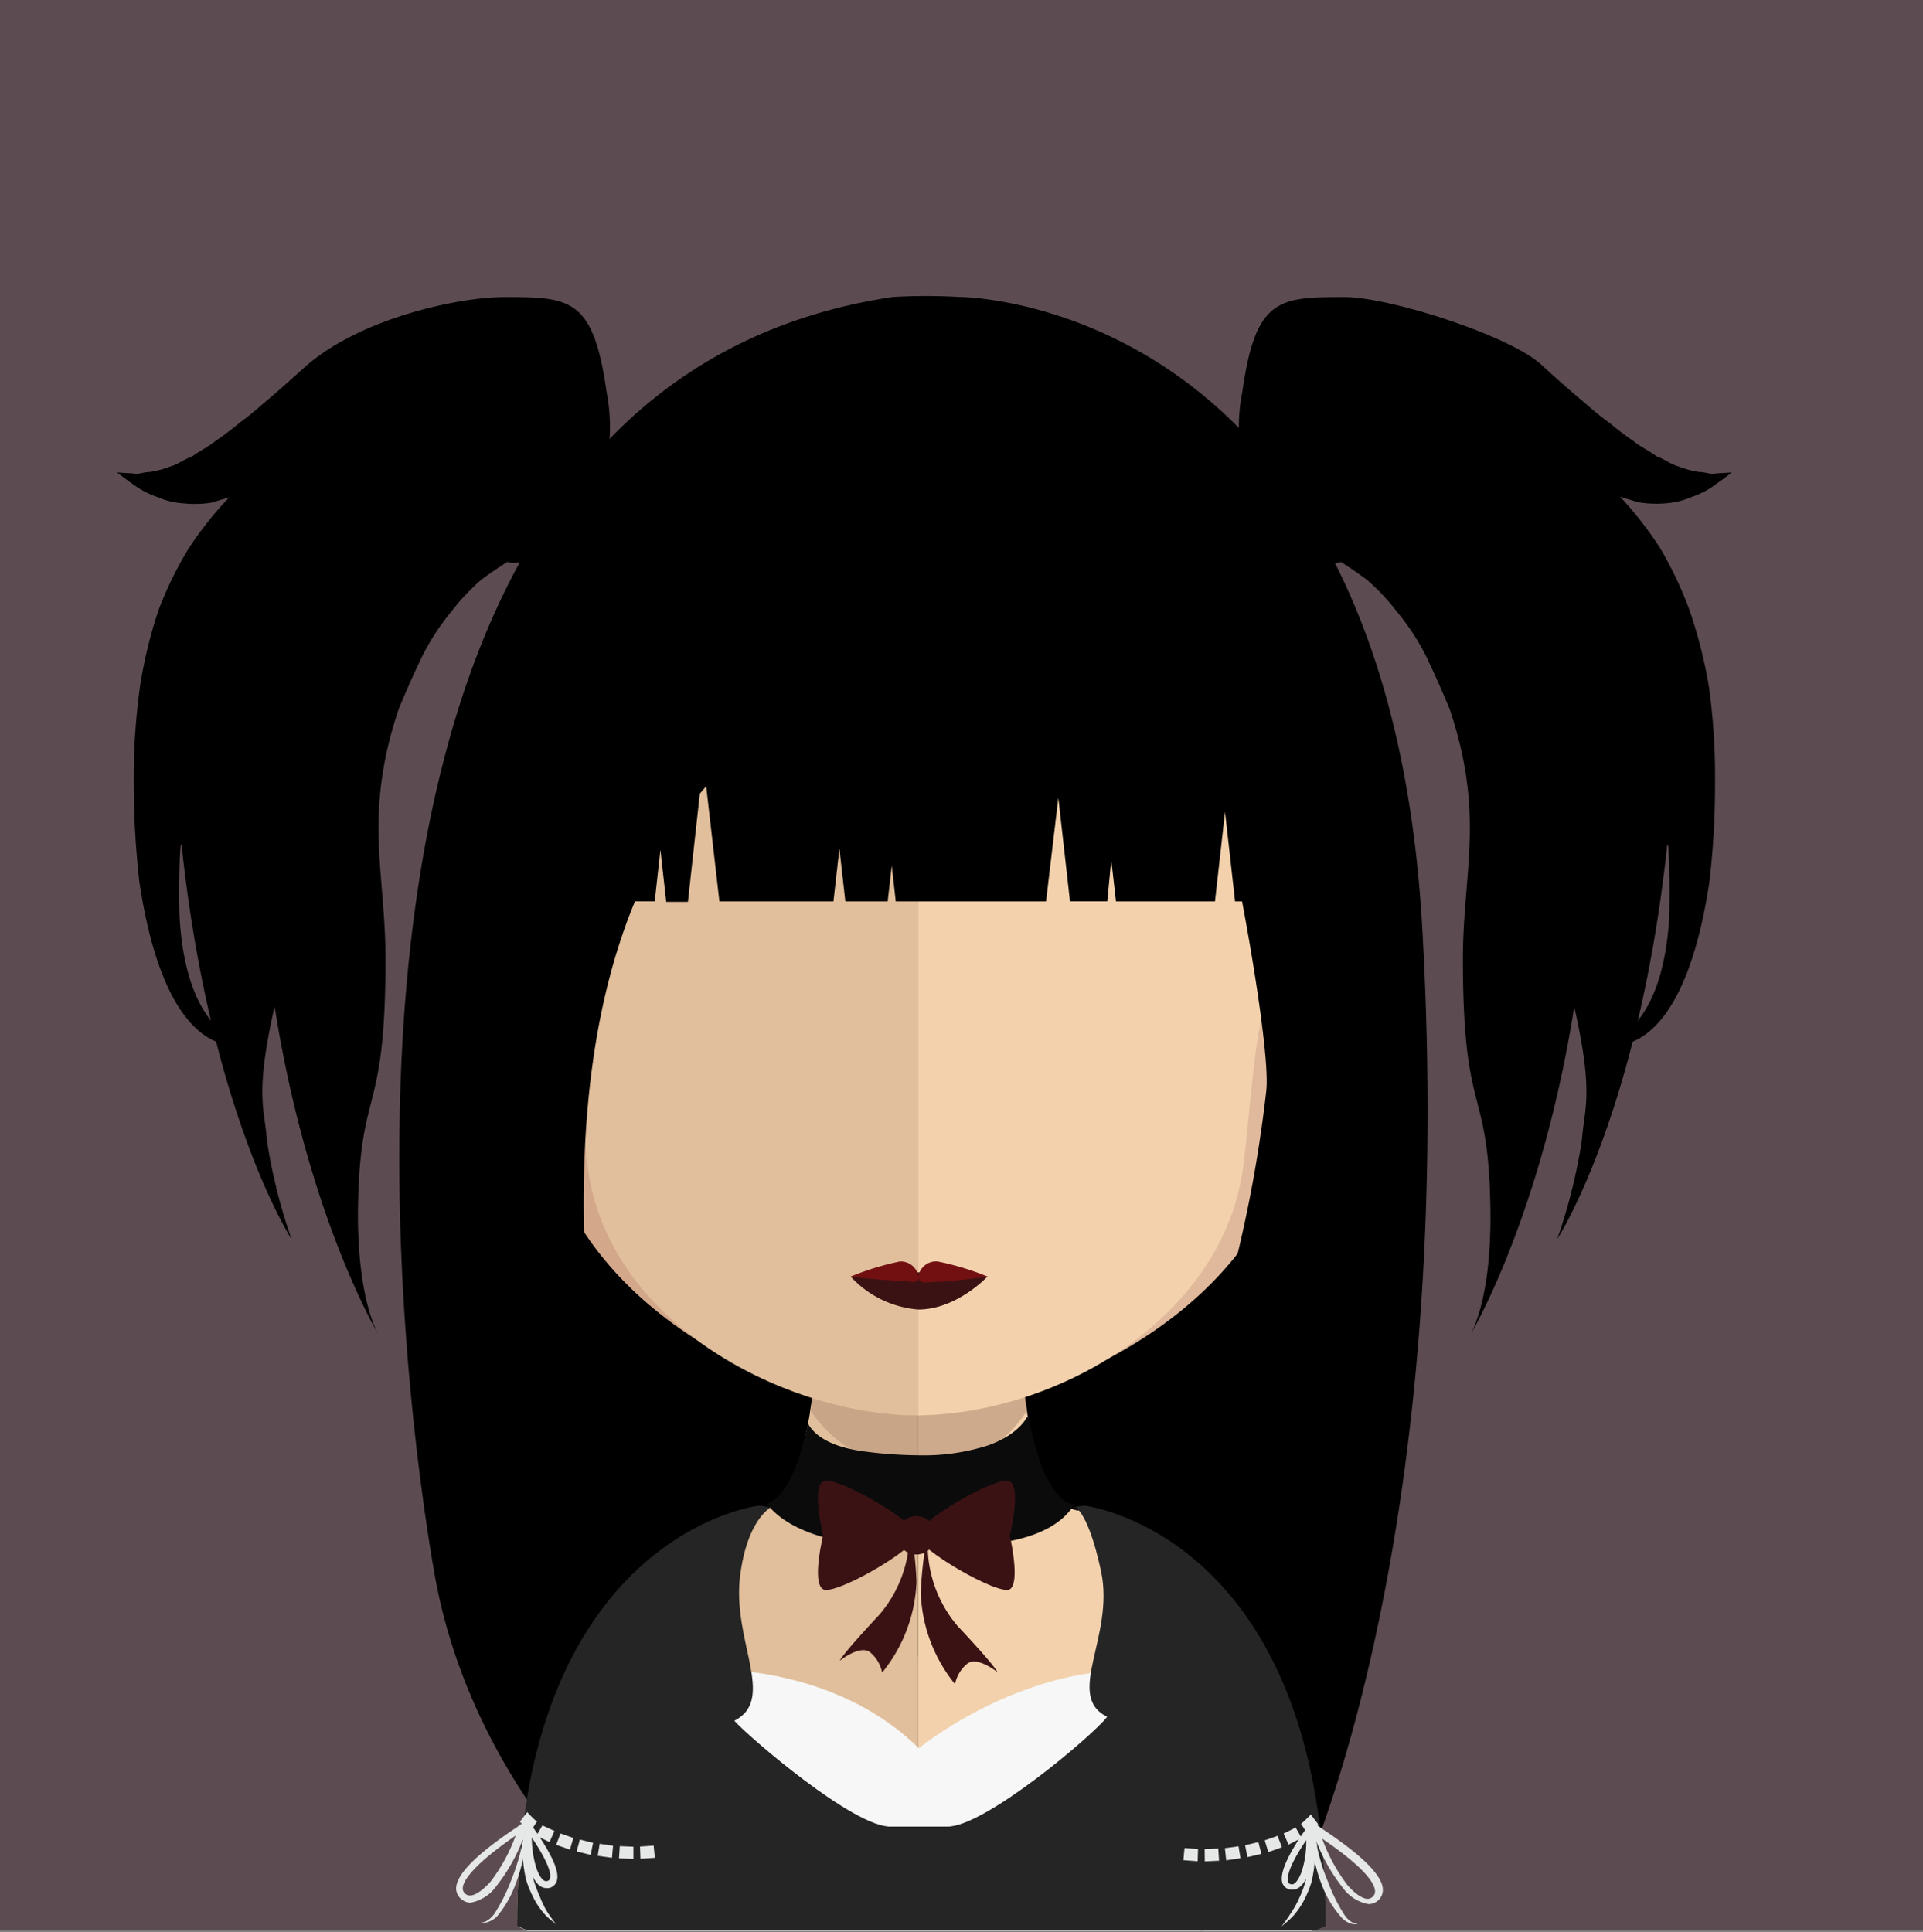 <svg xmlns="http://www.w3.org/2000/svg" viewBox="0 0 145.36 146.06"><rect x="0" y="0" width="145.36" height="146.06" fill="#808080" stroke="none"/><defs><style>.cls-1{fill:#5c4c52;}.cls-2{fill:#e1bf9c;}.cls-3{fill:#f2d1ac;}.cls-4,.cls-6{fill:#c09a80;}.cls-4{opacity:0.7;}.cls-5{fill:#d3a789;}.cls-7{fill:#e0b89b;}.cls-8{fill:#3b1214;}.cls-9{fill:#710f11;}.cls-10{fill:#f7f7f7;}.cls-11{fill:#262525;}.cls-12{fill:#0b0b0b;}.cls-13{fill:#e6e8e7;}</style></defs><title>Asset 187</title><g id="Layer_2" data-name="Layer 2"><g id="Layer_1-2" data-name="Layer 1"><rect class="cls-1" width="145.36" height="145.95"/><path d="M81.65,75.52c-4.64,0-8.87,2.57-12.13,6.82-3.41-5.46-8.21-8.89-13.55-8.89-10.32,0-18.68,12.71-18.68,28.38S45.65,130.21,56,130.21c4.63,0,8.86-2.58,12.13-6.83,3.4,5.47,8.2,8.89,13.55,8.89,10.31,0,18.67-12.7,18.67-28.38S92,75.52,81.65,75.52Z"/><path class="cls-2" d="M69.39,91.5v54.42H39.8l-.72-.31c0-29.19,18.11-31.37,18.11-31.37h.15a3,3,0,0,0,.39-.08c1.49-.42,2.51-2.62,3.19-5.77a6.63,6.63,0,0,0,.15-.75c.06-.31.13-.62.17-1,.17-1,.31-2.05.41-3.15.07-.66.13-1.32.19-2,.27-3.34.35-7,.35-10.42C62.19,91.1,66.17,91.5,69.39,91.5Z"/><path class="cls-3" d="M99.81,145.61s-.27.1-.71.31H69.39V91.5h.06c3.22,0,7.22-.4,7.22-.4,0,3.43.09,7,.36,10.34.06.66.12,1.33.18,2,.13,1.14.25,2.22.42,3.23v0a6.12,6.12,0,0,0,.1.64c0,.21.09.44.13.64.62,3,1.53,5.29,2.86,6a2,2,0,0,0,.31.12,1.7,1.7,0,0,0,.67.13S99.81,116.42,99.81,145.61Z"/><path class="cls-4" d="M77.62,106.65v0a9.58,9.58,0,0,1-8.2,4.46h0a10.29,10.29,0,0,1-8.15-4.44c.16-1,.31-2.06.41-3.15.06-.67.13-1.33.19-2a33,33,0,0,0,7.47,1h.08A31.31,31.31,0,0,0,77,101.44c.06.66.12,1.33.18,2C77.33,104.55,77.45,105.63,77.62,106.65Z"/><path class="cls-5" d="M69.36,33C38.48,33,38.3,57.77,39.67,74c-2.12-3.8-8.38-2.39-7.86,3.69.49,5.82,9.34,8.47,9.22,7.82C43.55,98.65,58.11,106,69.36,107h.24V33Z"/><path class="cls-6" d="M33.36,75.07a3.06,3.06,0,0,1,4.52-.82A2.39,2.39,0,0,1,38.62,77c-.22.77-1.09.84-.87,2A2.11,2.11,0,0,0,39,80.71a2.88,2.88,0,0,1,1.06,1.1,2.8,2.8,0,0,1,.13,1.68c-.24,1-1.71.19-2.7-.23a18.59,18.59,0,0,1-3.24-2.5C32.93,79.35,32.32,76.63,33.36,75.07Z"/><path class="cls-7" d="M69.51,33C100.39,33,100.57,57.77,99.2,74c2.12-3.8,8.38-2.39,7.87,3.69-.5,5.82-9.35,8.47-9.22,7.82C95.32,98.65,80.77,106,69.51,107h-.23V33Z"/><path class="cls-6" d="M105.74,75.07a3.07,3.07,0,0,0-4.53-.82,2.39,2.39,0,0,0-.74,2.71c.22.77,1.09.84.88,2a2.09,2.09,0,0,1-1.26,1.73,2.41,2.41,0,0,0-1.19,2.78c.24,1,1.71.19,2.7-.23a18.59,18.59,0,0,0,3.24-2.5C106.16,79.35,106.77,76.63,105.74,75.07Z"/><path class="cls-2" d="M69.2,40c-10.32,0-17.86,2.84-22.44,8.45C40.39,56.33,40.63,68.31,43,76.9c.71,2.63,1.08,9.71,1.58,12.31C46.79,100.84,60.3,107,69.2,107h.23V40Z"/><path class="cls-3" d="M91.58,48.5C87,42.93,79.58,40.09,69.43,40v67c10.16-.11,22.3-6.89,24.39-17.81.49-2.6.86-9.68,1.58-12.31C97.75,68.32,98,56.37,91.58,48.5Z"/><path class="cls-8" d="M74.63,96.52S72.3,99,69.42,99a7.77,7.77,0,0,1-5.07-2.44,33.94,33.94,0,0,1,5.07-.37A42.71,42.71,0,0,1,74.63,96.52Z"/><path class="cls-9" d="M70.9,95.37a1.35,1.35,0,0,0-1.48,1.13A1.34,1.34,0,0,0,68,95.37a20.86,20.86,0,0,0-3.73,1.15s2.84.3,3.66.3,1.53.32,1.54-.28c0,.6.6.37,1.41.37s3.8-.39,3.8-.39A20.86,20.86,0,0,0,70.9,95.37Z"/><path d="M107.5,70C104.76,22.77,73,22.45,72.5,22.45a43.81,43.81,0,0,0-5,0c-49.54,7.39-35.95,89.23-34.64,96.61,2.88,16.18,14.74,26.05,14.74,26.05s-5.25-6.76-1.4-14.53a3.6,3.6,0,0,0,.32-1.21,45,45,0,0,0,7.74,6S45.81,121.5,44.32,97.2C43.53,84.35,45.15,75,48,68.14h1.49l.43-3.9,0,0,.44,3.94H52L52.9,60l.48-.56,1,8.71H63l.45-4,.45,4h3.2l.31-2.71.3,2.71H79.07L80,60.31l.88,7.83h2.82L84,65l.36,3.15h7.48l.76-6.77.76,6.77h.53c1,5.32,2.06,12.17,1.83,14.31a102.14,102.14,0,0,1-2.94,15.34c-.31.57-2.25,11.81-2.31,13.63A43.82,43.82,0,0,1,84.84,132s3.26-2.22,5.89-7.77h0c.56,3.9,2.3,9.74,2.66,11.68.79,4.11-2.61,10.12-2.61,10.12a15.71,15.71,0,0,0,4.28-6,30.56,30.56,0,0,0,1.72-4.86,15.24,15.24,0,0,0,.19,1.7,46.81,46.81,0,0,1,.8,6.68S110.31,118.66,107.5,70Z"/><path d="M93.91,29.62c1-7.12,2.77-7.16,7.76-7.16,3.31,0,12.4,2.88,14.83,5.1,1.08,1,2.22,2,3.41,3A22.28,22.28,0,0,0,121.7,32a20.89,20.89,0,0,0,1.78,1.35c.58.47,1.2.74,1.74,1.15.61.21,1.12.63,1.68.77a7,7,0,0,0,1.53.41c.49,0,.88.22,1.27.11l1.21-.07s-.52.41-1.46,1.07a6.63,6.63,0,0,1-1.6.79,5.87,5.87,0,0,1-1.95.47,8.38,8.38,0,0,1-2.11-.09c-.42-.14-.88-.26-1.33-.41a27.65,27.65,0,0,1,3,3.84,28.77,28.77,0,0,1,2.22,4.65A35.7,35.7,0,0,1,129.19,52a49.1,49.1,0,0,1,.45,7.12,62.71,62.71,0,0,1-.43,7.58c-2.17,14.38-8.05,12.23-8.05,12.23s4.41-.49,5-9.35c.1-1.65,0-7.55-.19-5.2-2.21,20-8.26,29.3-8.26,29.3a42.4,42.4,0,0,0,1.86-7.44c.18-2.63,1.08-3.56-1-11.93-.44-1.77,1.62-9.86,1.5-7.94-1.41,22.18-9,34.67-9,34.67s1.68-2.47,1.59-9.55c-.13-9.66-2.08-6.7-2.08-19,0-6.56,1.69-10.87-1-18.88-.59-1.44-1.21-2.82-1.84-4.12a17.79,17.79,0,0,0-2.15-3.25,16.2,16.2,0,0,0-2.28-2.42c-.68-.5-1.3-.92-1.92-1.32-.13,0-.26.06-.38.06a6.14,6.14,0,0,1-4.54-2,1,1,0,0,1-.71-.91A13.74,13.74,0,0,1,93.91,29.62Z"/><path d="M45.85,29.62c-1-7.12-2.77-7.16-7.76-7.16-3.32,0-10.64,1.53-14.83,5.1-1.13,1-2.22,2-3.42,3A22.15,22.15,0,0,1,18.06,32a19.52,19.52,0,0,1-1.79,1.35c-.57.47-1.19.74-1.73,1.15-.62.21-1.12.63-1.68.77a7,7,0,0,1-1.53.41c-.49,0-.88.22-1.27.11l-1.21-.07s.52.41,1.46,1.07a6.63,6.63,0,0,0,1.6.79,5.81,5.81,0,0,0,1.94.47A8.44,8.44,0,0,0,16,38c.42-.14.87-.26,1.33-.41a27.69,27.69,0,0,0-3.05,3.84A28,28,0,0,0,12,46.08,34.74,34.74,0,0,0,10.57,52a50.52,50.52,0,0,0-.46,7.12,67.07,67.07,0,0,0,.43,7.58c2.17,14.38,8.05,12.23,8.05,12.23s-4.41-.49-5-9.35c-.11-1.65,0-7.55.19-5.2,2.21,20,8.26,29.3,8.26,29.3a41.47,41.47,0,0,1-1.86-7.44c-.18-2.63-1.08-3.56,1-11.93.44-1.77-1.62-9.86-1.49-7.94,1.41,22.18,9,34.67,9,34.67S27,98.56,27.06,91.48c.13-9.66,2.08-6.7,2.08-19,0-6.56-1.69-10.87,1-18.88.59-1.44,1.21-2.82,1.84-4.12a18.3,18.3,0,0,1,2.14-3.25,16.73,16.73,0,0,1,2.28-2.42c.68-.5,1.31-.92,1.93-1.32.13,0,.25.06.38.06a6.16,6.16,0,0,0,4.54-2,1,1,0,0,0,.71-.91A13.74,13.74,0,0,0,45.85,29.62Z"/><path class="cls-10" d="M99.87,145.66a4.45,4.45,0,0,0-.71.31H39.86a7.09,7.09,0,0,0-.72-.31,47.25,47.25,0,0,1,2.51-16.35c6.66-4.59,20.39-4.52,27.8,2.86,0,0,11.45-9.42,23.09-4.46a17.05,17.05,0,0,1,5.52,3.71A50.74,50.74,0,0,1,99.87,145.66Z"/><path class="cls-11" d="M100.21,145.61s-.27.1-.71.31H39.81l-.73-.31c0-29.57,18.23-31.78,18.23-31.78h.15c.12,0,.77.15.89.11,1.5-.42-1.64-.74-2.4,5.15-.65,4.93,2.78,9.35-.44,11,1,1.14,9.07,8.12,11.86,8h4.18c2.82.11,11.18-7,12.14-8.3-3.24-1.6.59-6.1-.46-11s-2.14-4.91-2-4.89.55-.07.78-.07C82,113.83,100.21,116,100.21,145.61Z"/><path class="cls-12" d="M81.23,113.69c-.75,1.27-2.43,2.55-6.06,3a54.61,54.61,0,0,1-5.71.35c-7.24,0-10.29-1.76-11.49-3.36,1.3-.5,2.22-2.37,2.86-5a7,7,0,0,0,.17-.69c0-.12.06-.25.08-.37.33.64,1.31,1.7,4.11,2.09h0a32.88,32.88,0,0,0,4.23.31,16,16,0,0,0,5.31-.76l0,0c2.36-.87,2.9-2.14,2.9-2.14l.15.11.06.35c.62,3.05,1.53,5.29,2.86,6a2,2,0,0,0,.31.12Z"/><path class="cls-8" d="M68.66,114.62a9.46,9.46,0,0,1-2.18,7.44c-3,3.21-3,3.49-3,3.49s1.52-1.23,2.29-.64a2.68,2.68,0,0,1,.91,1.54,11.58,11.58,0,0,0,2.6-6.89A29.91,29.91,0,0,0,68.66,114.62Z"/><path class="cls-8" d="M70.21,115.49a9.47,9.47,0,0,0,2.18,7.44c3,3.2,3,3.48,3,3.48s-1.52-1.23-2.28-.63a2.66,2.66,0,0,0-.92,1.54,11.6,11.6,0,0,1-2.59-6.89A30.19,30.19,0,0,1,70.21,115.49Z"/><path class="cls-8" d="M70.72,116.07a1.45,1.45,0,1,1-1.44-1.45A1.44,1.44,0,0,1,70.72,116.07Z"/><path class="cls-8" d="M62.22,116.07s-.89-3.57,0-4.08,7.06,3.06,7.06,4.08-6.18,4.58-7.06,4.08S62.22,116.07,62.22,116.07Z"/><path class="cls-8" d="M76.33,116.07s.89-3.57,0-4.08-7,3.06-7,4.08,6.17,4.58,7,4.08S76.33,116.07,76.33,116.07Z"/><path class="cls-13" d="M40.1,138.46l.5-.77c-.05.05-.75-.68-.74-.7l-.56.73.38.4A1.61,1.61,0,0,0,40.1,138.46Z"/><path class="cls-13" d="M41.54,139.26l.37-.84S41,138,41,138l-.46.79S41.54,139.26,41.54,139.26Z"/><polygon class="cls-13" points="43.08 139.83 43.34 138.95 42.37 138.61 42.04 139.47 43.08 139.83"/><polygon class="cls-13" points="44.65 140.23 44.83 139.32 43.83 139.07 43.59 139.97 44.65 140.23"/><polygon class="cls-13" points="46.26 140.45 46.34 139.54 45.33 139.39 45.18 140.3 46.26 140.45"/><polygon class="cls-13" points="47.88 140.53 47.88 139.61 46.85 139.57 46.79 140.49 47.88 140.53"/><polygon class="cls-13" points="49.5 140.45 49.41 139.53 48.38 139.6 48.41 140.52 49.5 140.45"/><path class="cls-13" d="M40.79,143.34A9,9,0,0,1,40.3,142a.64.64,0,0,0,0-.07c.22.41.54.81,1,.81l.18,0a.78.78,0,0,0,.59-.49c.27-.69-.31-2-1.77-4.09l-.26-.45-.13-.24-.25.21-.21.18-.34.25c-3.11,2.07-4.62,3.6-4.63,4.66a1.06,1.06,0,0,0,.51.89,1,1,0,0,0,.59.18h0a3.09,3.09,0,0,0,1.94-1.25,13.49,13.49,0,0,0,2-3.53c0,.15-.05.3-.07.48a16.13,16.13,0,0,1-.83,2.66,13.26,13.26,0,0,1-1.25,2.48,1.92,1.92,0,0,1-.67.59l-.34.08h.36a1.76,1.76,0,0,0,.86-.48A8.18,8.18,0,0,0,39,142.36a12.13,12.13,0,0,0,.46-1.49,1.76,1.76,0,0,0,.06-.4,11,11,0,0,0,.25,1.65,8.63,8.63,0,0,0,.59,1.42,5.59,5.59,0,0,0,.74,1.09,3.78,3.78,0,0,0,.69.64l.26.23s-.32-.41-.71-1A7.75,7.75,0,0,1,40.79,143.34Zm-3.69-1.11c-.25.3-1.27,1.35-1.84,1a.53.53,0,0,1-.28-.46c0-.47.54-1.61,4-4A13.22,13.22,0,0,1,37.1,142.23Zm4.47-.19a.29.29,0,0,1-.22.17c-.31.09-.63-.46-.81-1a7.88,7.88,0,0,1-.34-2.29C41.66,141.1,41.65,141.82,41.57,142Zm-1.93-3.45v0s0,.08,0,.12,0,0,0-.05S39.63,138.61,39.64,138.59Z"/><path class="cls-13" d="M98.84,138.65l-.5-.78c0,.06.75-.68.74-.7l.56.74-.37.4A2.22,2.22,0,0,1,98.84,138.65Z"/><path class="cls-13" d="M97.4,139.45l-.37-.84s.91-.43.9-.46l.46.8S97.4,139.45,97.4,139.45Z"/><polygon class="cls-13" points="95.87 140.02 95.6 139.13 96.57 138.79 96.9 139.65 95.87 140.02"/><polygon class="cls-13" points="94.29 140.4 94.12 139.5 95.12 139.26 95.35 140.15 94.29 140.4"/><polygon class="cls-13" points="92.69 140.64 92.59 139.72 93.62 139.58 93.77 140.48 92.69 140.64"/><polygon class="cls-13" points="91.07 140.72 91.06 139.79 92.09 139.75 92.15 140.67 91.07 140.72"/><polygon class="cls-13" points="89.45 140.63 89.54 139.71 90.56 139.79 90.53 140.71 89.45 140.63"/><path class="cls-13" d="M97.57,144.64a10.94,10.94,0,0,1-.71,1l.27-.22a5.26,5.26,0,0,0,.68-.64,6.19,6.19,0,0,0,.75-1.1,8.49,8.49,0,0,0,.58-1.41,11.2,11.2,0,0,0,.25-1.65c0,.13,0,.26.06.4a11.11,11.11,0,0,0,.47,1.49,7.92,7.92,0,0,0,1.51,2.48,1.61,1.61,0,0,0,.86.48h.37l-.35-.09a1.69,1.69,0,0,1-.66-.58,12.52,12.52,0,0,1-1.25-2.49,14,14,0,0,1-.83-2.66c0-.17-.06-.33-.08-.47a13.6,13.6,0,0,0,2,3.52,3.09,3.09,0,0,0,1.94,1.25h0a1.13,1.13,0,0,0,.6-.17,1.07,1.07,0,0,0,.5-.9c0-1.06-1.52-2.59-4.63-4.65l-.33-.25-.22-.18-.24-.21-.14.24-.26.44c-1.45,2.07-2,3.4-1.77,4.1a.8.8,0,0,0,.59.49h.18c.46,0,.78-.4,1-.8a.21.21,0,0,1,0,.06,7.68,7.68,0,0,1-.49,1.35A7.26,7.26,0,0,1,97.57,144.64ZM99.94,139c3.48,2.37,4,3.5,4,4a.55.55,0,0,1-.28.47c-.57.38-1.59-.68-1.84-1A13.35,13.35,0,0,1,99.94,139Zm-1.2.16a7.6,7.6,0,0,1-.33,2.29c-.19.53-.51,1.09-.81,1a.26.26,0,0,1-.23-.17C97.29,142,97.28,141.28,98.74,139.11Zm.58-.3v.06l0-.12,0,0Z"/></g></g></svg>